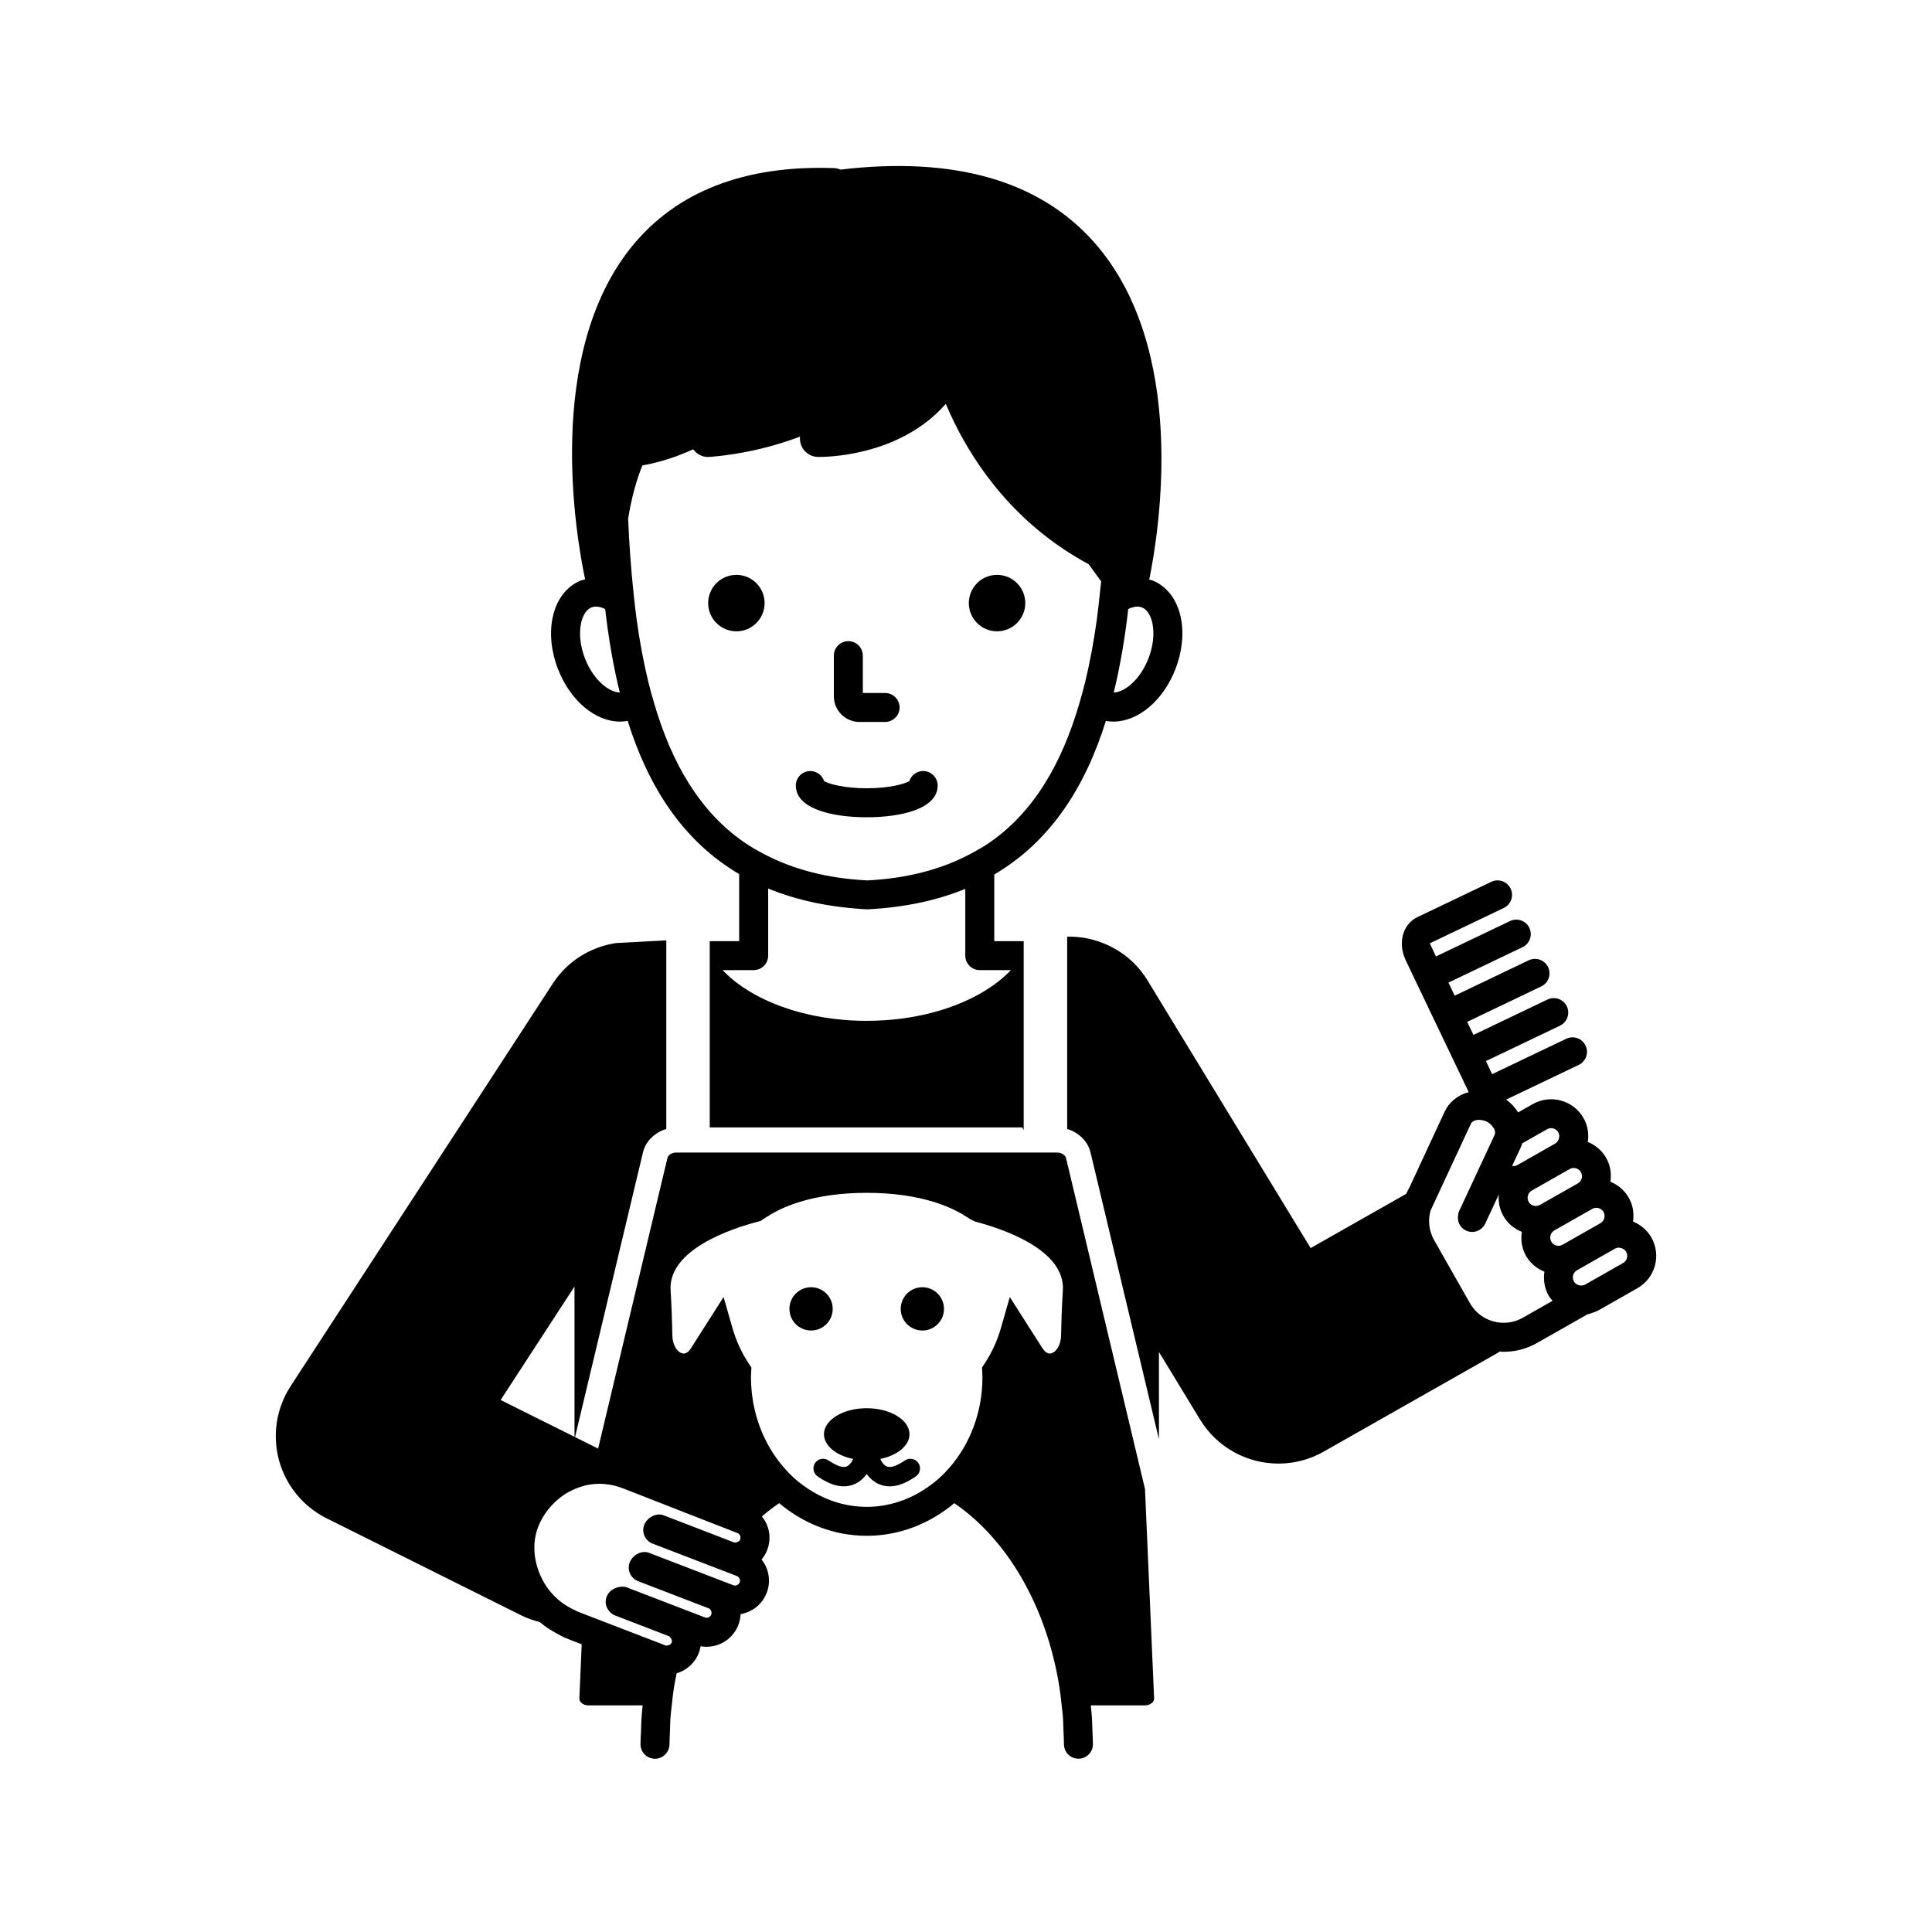 <svg height='100px' width='100px'  fill="#000000" xmlns="http://www.w3.org/2000/svg" xmlns:xlink="http://www.w3.org/1999/xlink" version="1.1" x="0px" y="0px" viewBox="0 0 100 100" enable-background="new 0 0 100 100" xml:space="preserve"><path d="M59.699,87.038l-0.434-9.965l-4.086-17.126  c-0.04-0.167-0.239-0.292-0.464-0.292H53.698h-18.691  c-0.225,0-0.424,0.125-0.463,0.292l-3.586,15.032l-0.597-0.298l-0.597-0.298  l3.473-14.557l0.043-0.18c0.098-0.413,0.361-0.748,0.707-0.977  c0.152-0.101,0.318-0.18,0.5-0.232v-9.723v-0.041l-2.613,0.141  c-1.287,0.2-2.489,0.908-3.256,2.086L15.044,71.744  c-0.739,1.135-0.958,2.531-0.603,3.838c0.355,1.308,1.252,2.4,2.464,3.005  l10.053,5.013c0.319,0.159,0.647,0.275,0.979,0.357  c0.273,0.234,0.576,0.428,0.893,0.599c0.186,0.101,0.372,0.202,0.571,0.278  l0.067,0.026l0.269,0.104l0.372,0.143l-0.084,1.931l-0.038,0.873  c-0.004,0.094,0.045,0.166,0.087,0.21c0.091,0.095,0.23,0.149,0.382,0.149  h2.807c-0.021,0.216-0.044,0.431-0.059,0.65  c-0.014,0.215-0.017,0.433-0.025,0.65c-0.008,0.238-0.027,0.472-0.027,0.712  c0,0.414,0.336,0.75,0.75,0.75s0.75-0.336,0.75-0.75v-0  c0-0.24,0.018-0.475,0.026-0.712c0.008-0.217,0.009-0.436,0.024-0.65  c0.016-0.22,0.045-0.434,0.068-0.65c0.033-0.313,0.067-0.626,0.115-0.932  c0.039-0.247,0.089-0.488,0.138-0.729c0.506-0.149,0.942-0.521,1.146-1.051  c0.044-0.115,0.075-0.231,0.094-0.349c0.814,0.146,1.645-0.298,1.952-1.097  c0.071-0.187,0.109-0.377,0.116-0.566c0.146-0.024,0.289-0.067,0.428-0.129  c0.43-0.19,0.758-0.536,0.926-0.973c0.231-0.601,0.109-1.253-0.266-1.724  c0.122-0.146,0.222-0.312,0.293-0.498c0.168-0.437,0.156-0.914-0.034-1.343  c-0.063-0.142-0.149-0.269-0.244-0.387c0.289-0.249,0.587-0.477,0.895-0.687  c1.26,1.054,2.828,1.688,4.532,1.688s3.272-0.634,4.532-1.688  c2.738,1.863,4.782,5.345,5.444,9.532c0.048,0.306,0.082,0.619,0.115,0.932  c0.023,0.217,0.053,0.431,0.068,0.65c0.015,0.214,0.016,0.434,0.024,0.65  c0.009,0.237,0.026,0.472,0.026,0.712v0c0,0.414,0.336,0.75,0.75,0.75  s0.75-0.336,0.75-0.75c0-0.24-0.019-0.474-0.027-0.712  c-0.008-0.217-0.011-0.436-0.025-0.65c-0.015-0.219-0.037-0.434-0.059-0.65  h2.807c0.151,0,0.291-0.055,0.382-0.149c0.042-0.045,0.092-0.117,0.088-0.21  L59.699,87.038z M25.912,72.463l3.824-5.872v7.779L25.912,72.463z M38.313,79.683  c-0.031,0.08-0.103,0.123-0.182,0.143c-0.049,0.012-0.099,0.024-0.148,0.005  l-0.623-0.24l-0.727-0.28l-2.292-0.883c-0.201-0.076-0.42-0.038-0.608,0.067  c-0.171,0.096-0.316,0.248-0.388,0.432c-0.072,0.186-0.066,0.392,0.014,0.573  c0.081,0.183,0.23,0.325,0.416,0.396l0.003,0.001l1.948,0.749l0.694,0.267  l0.718,0.276l1,0.385c0.129,0.051,0.196,0.201,0.146,0.331  c-0.032,0.084-0.098,0.124-0.135,0.14c-0.036,0.018-0.11,0.039-0.195,0.006  l-1.087-0.418l-0.702-0.27l-0.695-0.267l-1.777-0.684l-0.102-0.039  c-0.386-0.146-0.843,0.111-0.995,0.494c-0.073,0.187-0.069,0.394,0.012,0.576  c0.081,0.184,0.23,0.326,0.417,0.398l0.066,0.025l1.668,0.642l0.692,0.266  l0.699,0.269l0.516,0.198c0.13,0.05,0.197,0.201,0.147,0.33  c-0.049,0.129-0.203,0.198-0.33,0.146l-0.541-0.208l-0.702-0.27l-0.692-0.266  l-1.762-0.678l-0.352-0.135c-0.245-0.091-0.584,0-0.792,0.16  c-0.214,0.166-0.323,0.435-0.284,0.702c0.021,0.147,0.092,0.275,0.187,0.383  c0.078,0.088,0.172,0.165,0.286,0.209l2.19,0.843l0.599,0.231  c0.039,0.015,0.058,0.051,0.084,0.081c0.061,0.07,0.097,0.159,0.063,0.249  c-0.029,0.076-0.095,0.12-0.169,0.142c-0.052,0.016-0.108,0.026-0.161,0.004  l-0.553-0.213l-3.085-1.188l-0.624-0.24l-0.238-0.092  c-0.071-0.027-0.135-0.067-0.203-0.099c-0.067-0.031-0.134-0.062-0.199-0.097  c-0.225-0.122-0.439-0.261-0.632-0.427c-0.294-0.254-0.547-0.555-0.744-0.894  c-0.542-0.935-0.651-2.025-0.29-2.918c0.253-0.625,0.698-1.185,1.267-1.585  c0.186-0.131,0.388-0.239,0.599-0.331c0.024-0.01,0.047-0.021,0.071-0.031  c0.225-0.092,0.458-0.166,0.705-0.206c0.164-0.026,0.332-0.042,0.503-0.042  c0.388,0,0.794,0.071,1.208,0.227l1.209,0.472l3.552,1.388l0.72,0.281  l0.464,0.181c0.085,0.032,0.125,0.099,0.141,0.135  c0.009,0.02,0.017,0.055,0.019,0.094C38.328,79.613,38.327,79.646,38.313,79.683z   M54.922,69.11c-0.008,0.525-0.26,0.869-0.504,0.938  c-0.202,0.056-0.365-0.114-0.465-0.271l-1.686-2.643l-0.458,1.602  c-0.187,0.654-0.472,1.275-0.848,1.848l-0.13,0.198l0.02,0.506  c0,1.804-0.643,3.441-1.682,4.648c-0.171,0.199-0.352,0.388-0.544,0.562  c-0.206,0.187-0.425,0.354-0.652,0.509c-0.908,0.622-1.972,0.987-3.112,0.987  s-2.204-0.365-3.112-0.987c-0.227-0.155-0.446-0.323-0.652-0.509  c-0.192-0.174-0.373-0.363-0.544-0.562c-1.039-1.207-1.682-2.844-1.682-4.648  l0.021-0.505l-0.132-0.2c-0.376-0.57-0.662-1.192-0.849-1.847l-0.458-1.603  l-1.684,2.644c-0.099,0.156-0.257,0.33-0.465,0.271  c-0.244-0.069-0.496-0.414-0.504-0.939c-0.013-0.757-0.04-1.544-0.09-2.312  c-0.136-2.113,3.122-3.198,4.529-3.566l0.135-0.035l0.113-0.081  c0.074-0.053,0.157-0.1,0.236-0.15c0.478-0.306,1.031-0.557,1.654-0.75  c1.001-0.309,2.172-0.474,3.485-0.474s2.484,0.164,3.485,0.474  c0.623,0.193,1.177,0.444,1.654,0.75c0.078,0.05,0.162,0.097,0.236,0.15  l0.248,0.116c1.407,0.368,4.665,1.453,4.529,3.566  C54.963,67.565,54.936,68.351,54.922,69.11z M61.115,31.949  c-0.196-0.926-0.732-1.621-1.47-1.908c-0.053-0.021-0.108-0.023-0.161-0.039  c0.528-2.584,2.018-11.976-2.863-17.473c-2.828-3.186-7.242-4.446-13.114-3.751  c-0.108-0.047-0.225-0.074-0.347-0.078c-4.608-0.16-8.14,1.207-10.454,4.057  c-4.532,5.582-2.891,15.002-2.419,17.234c-0.069,0.019-0.141,0.024-0.209,0.051  c-0.738,0.287-1.274,0.982-1.471,1.908c-0.175,0.825-0.078,1.777,0.275,2.682  c0.646,1.659,1.952,2.718,3.206,2.718c0.134,0,0.268-0.013,0.4-0.037  c1.064,3.386,2.839,6.202,5.771,7.93v3.471H36.736v9.641h16.17l0.08,0.132  v-0.132v-9.641h-1.523v-3.45c2.937-1.726,4.714-4.55,5.777-7.95  c0.13,0.024,0.262,0.036,0.395,0.036c1.253,0,2.56-1.06,3.206-2.718  C61.192,33.726,61.289,32.774,61.115,31.949z M30.28,34.086  c-0.244-0.626-0.318-1.292-0.205-1.826c0.053-0.248,0.194-0.685,0.547-0.822  c0.07-0.027,0.146-0.04,0.227-0.04c0.146,0,0.308,0.044,0.475,0.126  c0.172,1.494,0.416,2.943,0.756,4.319C31.506,35.832,30.703,35.173,30.28,34.086z   M52.323,50.213c-0.365,0.384-0.807,0.737-1.314,1.051  c-1.564,0.97-3.738,1.574-6.147,1.574c-3.191,0-5.97-1.057-7.462-2.625h1.61  c0.414,0,0.75-0.336,0.75-0.75v-3.473c1.461,0.601,3.16,0.977,5.14,1.077  c1.948-0.099,3.621-0.469,5.063-1.059v3.455c0,0.414,0.336,0.75,0.75,0.75H52.323z   M56.927,30.73c-0.049,0.461-0.099,0.922-0.16,1.366  c-0.156,1.13-0.356,2.196-0.599,3.204c-0.092,0.38-0.195,0.745-0.301,1.107  c-0.919,3.15-2.367,5.605-4.604,7.174c-0.33,0.232-0.688,0.434-1.053,0.627  c-1.47,0.777-3.212,1.255-5.311,1.362c-2.094-0.106-3.836-0.575-5.307-1.339  c-0.391-0.203-0.769-0.419-1.12-0.665c-2.241-1.571-3.693-4.021-4.613-7.165  c-0.106-0.362-0.21-0.727-0.302-1.107c-0.244-1.005-0.443-2.069-0.6-3.196  c-0.062-0.444-0.112-0.905-0.161-1.366c-0.132-1.234-0.227-2.527-0.284-3.882  c0.176-1.1,0.433-2.013,0.739-2.761c0.461-0.078,1.457-0.293,2.629-0.833  c0.185,0.256,0.496,0.42,0.818,0.393c0.153-0.008,2.039-0.123,4.158-0.854  c0.184-0.063,0.367-0.124,0.554-0.197c-0.012,0.106-0.005,0.215,0.02,0.323  c0.1,0.42,0.471,0.72,0.903,0.729c0.197,0.005,4.171,0.055,6.621-2.747  c0.125,0.298,0.273,0.624,0.441,0.966c1.106,2.254,3.198,5.314,6.956,7.336  l0.645,0.889C56.976,30.31,56.95,30.517,56.927,30.73z M59.442,34.086  c-0.422,1.084-1.223,1.744-1.796,1.758c0.338-1.376,0.581-2.825,0.752-4.32  c0.167-0.082,0.329-0.126,0.475-0.126c0.081,0,0.157,0.013,0.227,0.04  c0.354,0.138,0.495,0.574,0.548,0.822C59.761,32.795,59.686,33.46,59.442,34.086z   M43.16,36.039V33.936c0-0.414,0.336-0.75,0.75-0.75s0.75,0.336,0.75,0.75v1.933h1.153  c0.414,0,0.75,0.336,0.75,0.75s-0.336,0.75-0.75,0.75h-1.323  C43.756,37.369,43.16,36.772,43.16,36.039z M39.576,31.216  c0,0.807-0.654,1.461-1.461,1.461c-0.807,0-1.461-0.654-1.461-1.461  c0-0.807,0.654-1.461,1.461-1.461C38.922,29.755,39.576,30.409,39.576,31.216z   M53.068,31.216c0,0.807-0.654,1.461-1.461,1.461s-1.461-0.654-1.461-1.461  c0-0.807,0.654-1.461,1.461-1.461S53.068,30.409,53.068,31.216z M48.533,40.659  c0,1.211-1.896,1.643-3.671,1.643c-1.774,0-3.671-0.432-3.671-1.643  c0-0.414,0.336-0.75,0.75-0.75c0.334,0,0.618,0.219,0.714,0.521  c0.251,0.148,1.04,0.371,2.207,0.371c1.167,0,1.956-0.223,2.207-0.372  c0.097-0.302,0.38-0.521,0.714-0.521C48.197,39.909,48.533,40.245,48.533,40.659z   M85.474,64.052c-0.217-0.381-0.552-0.662-0.95-0.824  c0.063-0.413,0.001-0.848-0.221-1.238c-0.221-0.39-0.563-0.665-0.949-0.822  c0.063-0.413,0.001-0.848-0.221-1.238c-0.221-0.39-0.563-0.665-0.949-0.822  c0.063-0.413,0.001-0.847-0.221-1.237c-0.525-0.924-1.703-1.247-2.627-0.724  l-0.759,0.431c-0.158-0.257-0.364-0.484-0.617-0.664l3.755-1.794  c0.374-0.179,0.532-0.626,0.354-1c-0.179-0.373-0.623-0.534-1-0.354l-3.835,1.832  l-0.323-0.676l3.834-1.833c0.374-0.179,0.532-0.627,0.354-1s-0.625-0.531-1-0.354  l-3.834,1.833l-0.324-0.677l3.834-1.833c0.374-0.179,0.532-0.626,0.354-1  c-0.179-0.373-0.625-0.53-1-0.354l-3.835,1.833l-0.323-0.677l3.834-1.833  c0.374-0.179,0.532-0.627,0.354-1c-0.178-0.374-0.624-0.531-1-0.354l-3.834,1.833  l-0.319-0.679l3.83-1.831c0.374-0.179,0.532-0.626,0.354-1  c-0.178-0.374-0.624-0.531-1-0.354l-3.829,1.831  c-0.329,0.156-0.58,0.442-0.708,0.804c-0.156,0.441-0.118,0.96,0.104,1.424  l1.508,3.156c0,0.001,0,0.002,0.001,0.003  c0.001,0.001,0.001,0.002,0.002,0.003l0.969,2.027  c0,0,0,0,0,0.001c0,0,0,0.001,0.001,0.001  l0.783,1.639c-0.008,0.002-0.015,0.002-0.023,0.004  c-0.55,0.149-0.996,0.516-1.224,1.006l-1.815,3.909  c-0.065,0.112-0.123,0.226-0.176,0.346l-4.945,2.805L59.986,51.715l-0.592-0.973  c-0.639-1.049-1.625-1.748-2.718-2.071c-0.467-0.138-0.95-0.199-1.439-0.189  v9.954c0.182,0.052,0.348,0.131,0.5,0.232  c0.346,0.23,0.609,0.565,0.707,0.978l0.043,0.178l3.5,14.671v-4.515l2.128,3.495  c0.893,1.466,2.455,2.28,4.061,2.28c0.795,0,1.601-0.2,2.34-0.62  l9.005-5.109c0.037-0.021,0.066-0.05,0.102-0.072  c0.071,0.004,0.141,0.014,0.212,0.014c0.586,0,1.18-0.147,1.725-0.457  l2.621-1.489c0.048-0.012,0.096-0.01,0.143-0.032  c0.009-0.004,0.014-0.012,0.022-0.017c0.152-0.041,0.302-0.099,0.445-0.18  l1.96-1.115c0.447-0.254,0.77-0.667,0.906-1.163S85.728,64.499,85.474,64.052z   M81.245,60.511c0.066-0.038,0.139-0.056,0.211-0.056  c0.148,0,0.293,0.077,0.371,0.215c0.116,0.205,0.045,0.466-0.16,0.583  l-0.136,0.077l-1.825,1.036c-0.203,0.116-0.466,0.046-0.582-0.159  s-0.045-0.466,0.159-0.582l1.825-1.037L81.245,60.511z M78.701,59.419l0.018-0.039  c0.029-0.063,0.044-0.131,0.066-0.197l0.126-0.072l0.812-0.461l0.351-0.2  c0.067-0.038,0.14-0.056,0.211-0.056c0.148,0,0.293,0.077,0.371,0.215  c0.072,0.128,0.065,0.273,0.005,0.396c-0.036,0.075-0.088,0.143-0.165,0.187  l-0.529,0.3l-0.688,0.391l-0.744,0.423c-0.084,0.048-0.178,0.057-0.269,0.045  L78.701,59.419z M79.504,67.817l-0.685,0.389c-0.963,0.548-2.188,0.208-2.734-0.752  l-1.853-3.262c-0.264-0.465-0.332-1.006-0.191-1.522l0.008-0.018l0.247-0.532  l1.833-3.947c0.053-0.114,0.168-0.167,0.256-0.19  c0.1-0.027,0.21-0.023,0.321-0.004c0.078,0.013,0.156,0.031,0.232,0.066  c0.143,0.067,0.252,0.172,0.333,0.288c0.017,0.024,0.039,0.046,0.052,0.072  c0.004,0.008,0.012,0.014,0.016,0.022c0.038,0.083,0.073,0.206,0.02,0.321  l-0.141,0.302l-1.7,3.649c-0.029,0.063-0.036,0.128-0.047,0.194  c-0.055,0.324,0.097,0.657,0.41,0.802c0.103,0.048,0.21,0.07,0.315,0.07  c0.283,0,0.554-0.16,0.681-0.434l0.7-1.503  c-0.034,0.377,0.041,0.767,0.242,1.12c0.221,0.389,0.565,0.657,0.951,0.814  c-0.065,0.415-0.004,0.852,0.219,1.245c0.214,0.377,0.543,0.639,0.913,0.8  c0.012,0.005,0.025,0.01,0.038,0.015c-0.067,0.429,0.003,0.864,0.22,1.245  c0.056,0.098,0.13,0.177,0.2,0.261L79.504,67.817z M80.295,64.268  c-0.116-0.205-0.045-0.466,0.159-0.582l0.506-0.287l1.32-0.75l0.136-0.077  c0.066-0.038,0.139-0.056,0.211-0.056c0.148,0,0.293,0.077,0.371,0.215  c0.116,0.205,0.044,0.466-0.16,0.582l-0.136,0.077l-1.825,1.037  C80.67,64.545,80.411,64.472,80.295,64.268z M84.209,65.117  c-0.03,0.109-0.101,0.201-0.2,0.257c0,0,0,0-0.001,0l-1.96,1.115  c-0.089,0.05-0.188,0.059-0.282,0.043c-0.122-0.021-0.235-0.088-0.301-0.204  c-0.056-0.099-0.07-0.214-0.04-0.323c0.03-0.11,0.102-0.202,0.2-0.258  l1.962-1.114c0.066-0.038,0.139-0.056,0.21-0.056  c0.012,0,0.023,0.008,0.034,0.009c0.136,0.012,0.266,0.08,0.338,0.207  C84.226,64.891,84.24,65.006,84.209,65.117z M41.981,68.867  c-0.619,0-1.12-0.501-1.12-1.12s0.501-1.12,1.12-1.12  s1.12,0.501,1.12,1.12S42.6,68.867,41.981,68.867z M48.861,67.747  c0,0.619-0.501,1.12-1.12,1.12s-1.12-0.501-1.12-1.12  s0.501-1.12,1.12-1.12S48.861,67.129,48.861,67.747z M47.529,75.715  c0.077,0.109,0.102,0.238,0.085,0.361c-0.019,0.131-0.087,0.254-0.203,0.337  c-0.135,0.096-0.268,0.175-0.398,0.245c-0.339,0.181-0.661,0.275-0.961,0.275  c-0.206,0-0.401-0.042-0.587-0.127c-0.234-0.108-0.419-0.274-0.567-0.463  c-0.013-0.016-0.024-0.033-0.036-0.049c-0.012,0.016-0.023,0.033-0.036,0.049  c-0.149,0.19-0.333,0.356-0.568,0.463c-0.186,0.085-0.381,0.127-0.587,0.127  c-0.3,0-0.622-0.094-0.961-0.275c-0.13-0.069-0.262-0.149-0.398-0.245  c-0.117-0.083-0.185-0.206-0.203-0.337c-0.018-0.122,0.008-0.252,0.085-0.361  c0.159-0.226,0.471-0.276,0.697-0.119c0.081,0.057,0.189,0.122,0.303,0.182  c0.217,0.114,0.465,0.2,0.647,0.118c0.099-0.045,0.181-0.141,0.253-0.254  c0.025-0.039,0.044-0.085,0.065-0.128c-0.435-0.089-0.809-0.256-1.076-0.477  c-0.271-0.224-0.436-0.498-0.436-0.798c0-0.746,0.991-1.35,2.214-1.35  c1.223,0,2.214,0.605,2.214,1.35c0,0.3-0.165,0.574-0.436,0.798  c-0.267,0.221-0.641,0.388-1.076,0.477c0.022,0.043,0.041,0.089,0.066,0.128  c0.072,0.113,0.154,0.209,0.254,0.254c0.183,0.085,0.431-0.003,0.648-0.118  c0.113-0.06,0.221-0.125,0.301-0.182C47.058,75.439,47.37,75.49,47.529,75.715z"></path></svg>